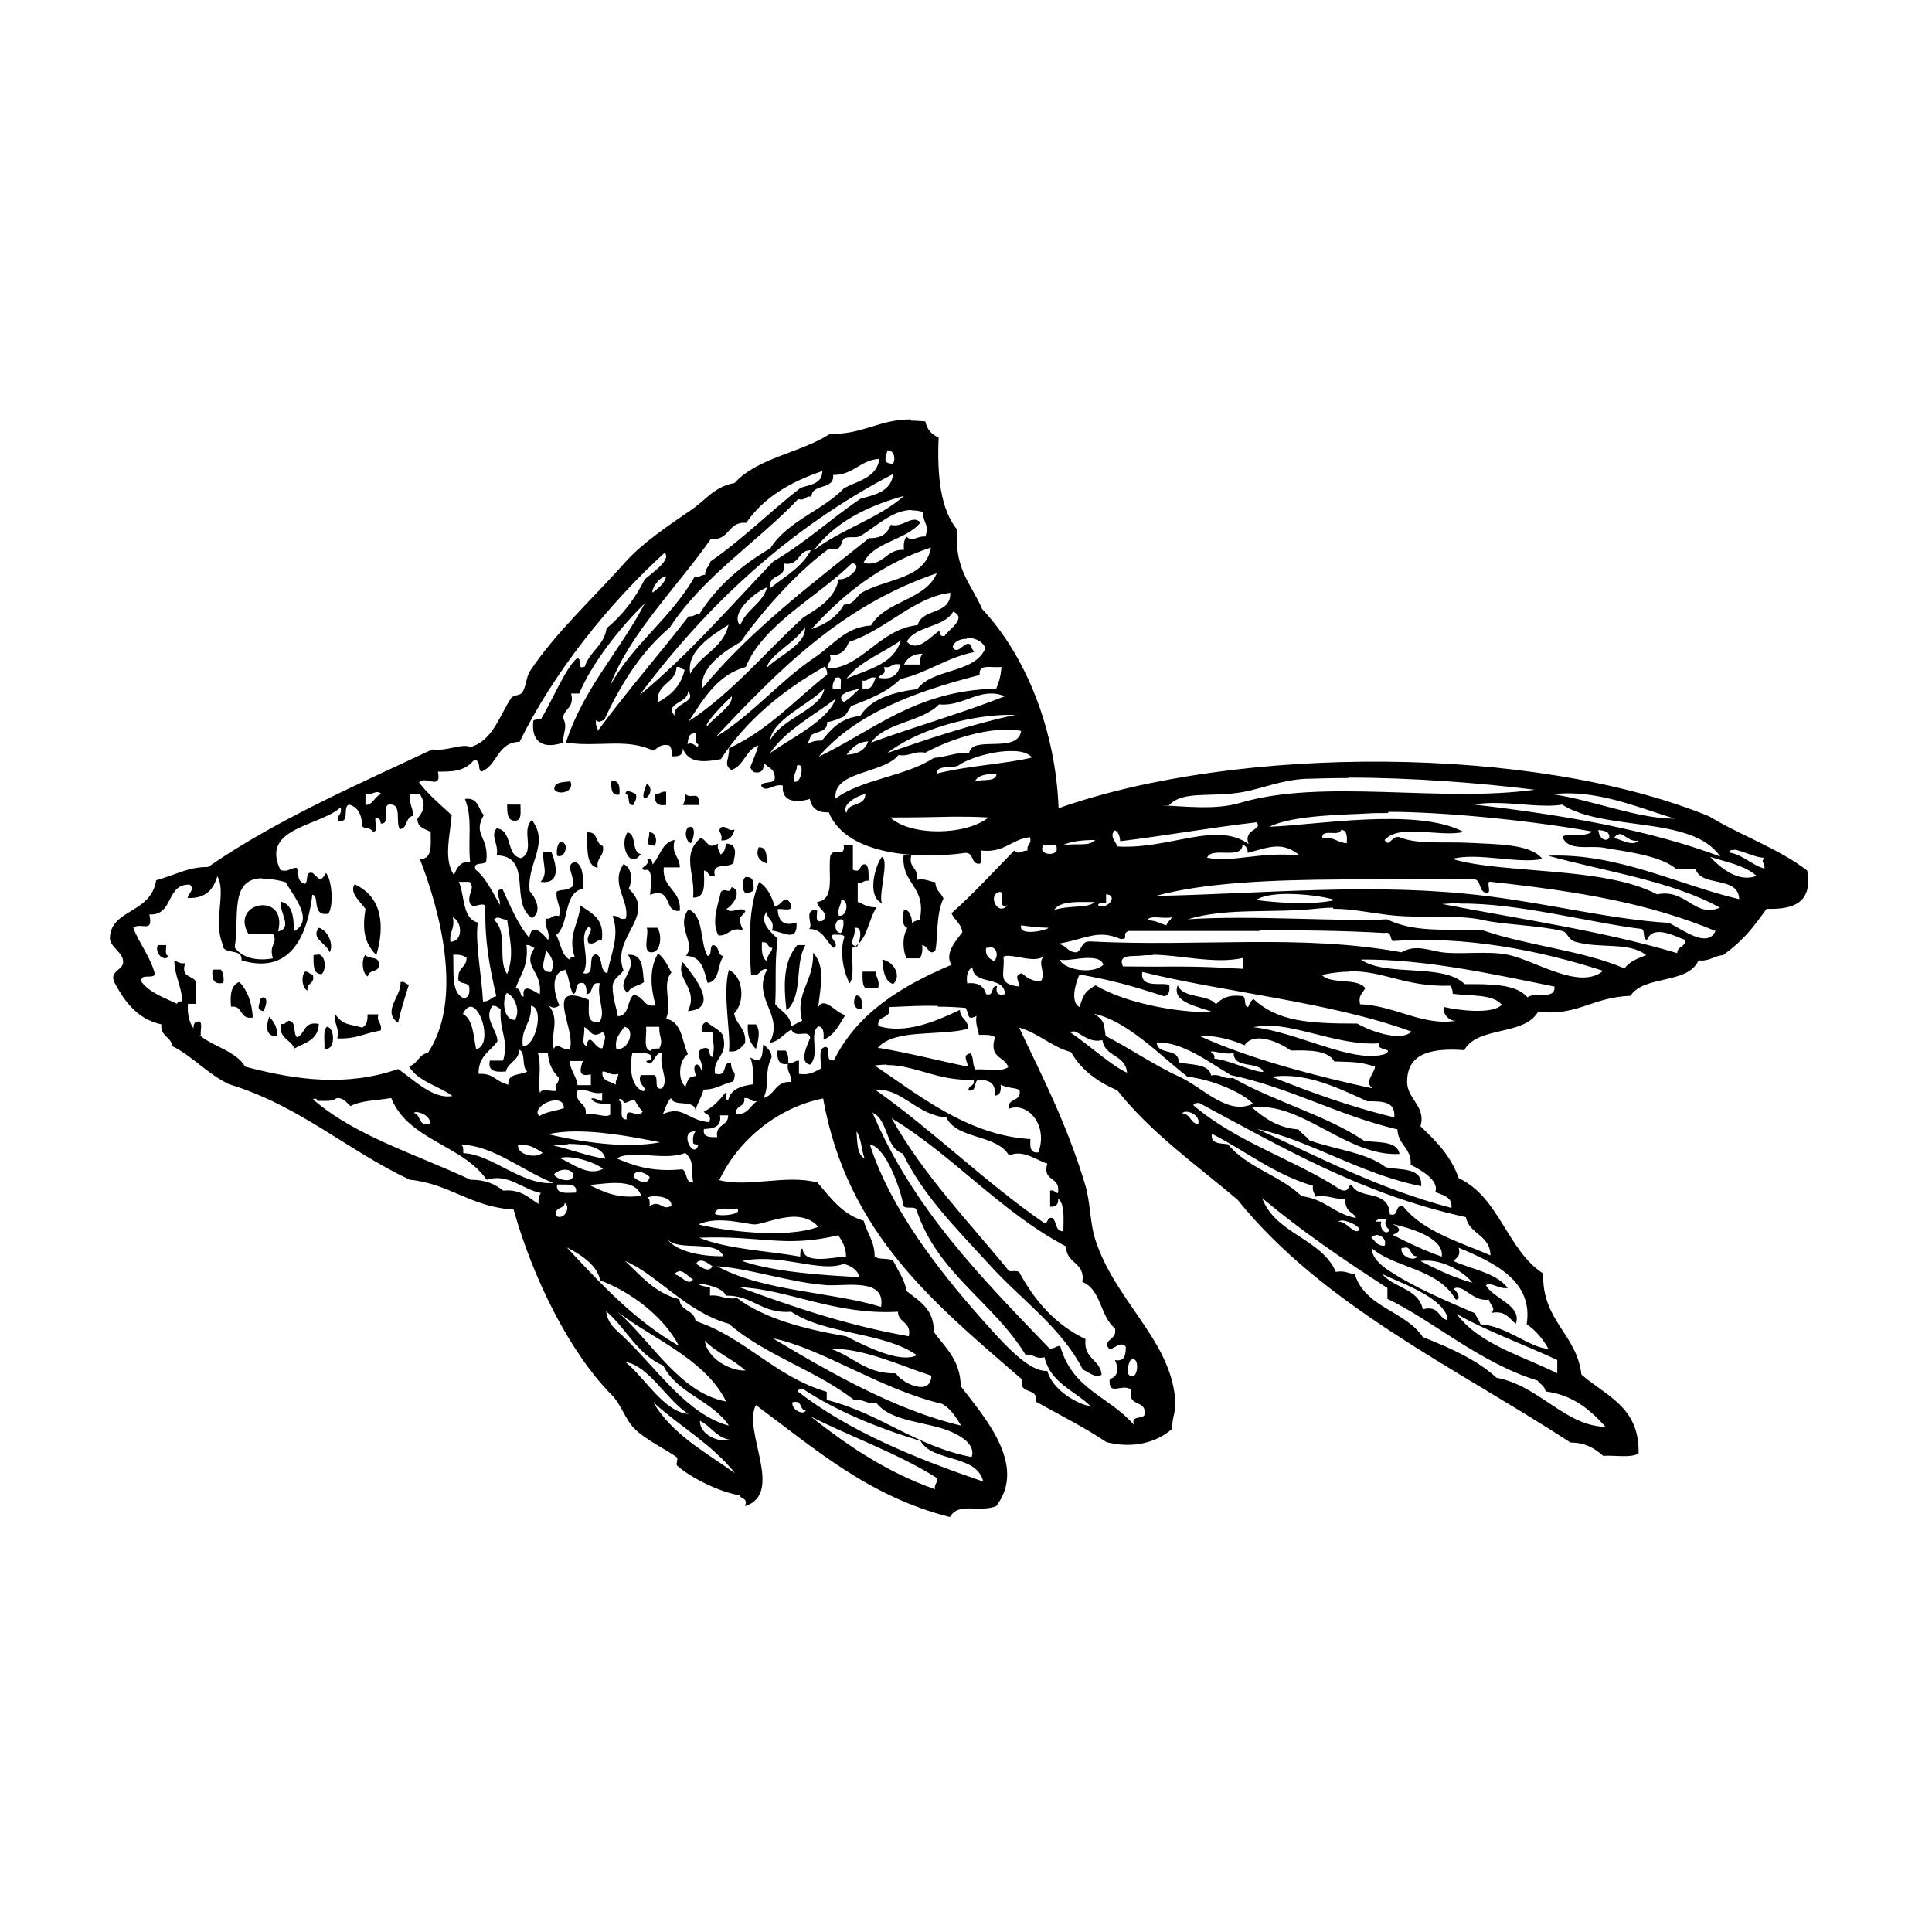 <?xml version="1.0" encoding="UTF-8" standalone="no"?>
<!-- Created with Inkscape (http://www.inkscape.org/) -->
<svg xmlns:dc="http://purl.org/dc/elements/1.1/" xmlns:cc="http://creativecommons.org/ns#" xmlns:rdf="http://www.w3.org/1999/02/22-rdf-syntax-ns#" xmlns:svg="http://www.w3.org/2000/svg" xmlns="http://www.w3.org/2000/svg" version="1.1" width="100%" height="100%" viewBox="0 0 48 48" id="Layer_1" xml:space="preserve">
<defs id="defs455" />
<path d="m 22.63,10.42 c -0.79,-0.00 -1.20,0.38 -2.01,0.36 -0.72,0.47 -1.80,0.59 -2.37,1.22 -0.51,0.09 -0.73,0.44 -1.08,0.67 -0.57,0.39 -1.22,0.83 -1.63,1.29 -0.78,0.88 -1.75,1.77 -2.37,2.71 -0.10,0.15 -0.10,0.41 -0.20,0.54 -0.05,0.07 -0.22,0.06 -0.27,0.13 -0.30,0.46 -0.46,1.06 -1.01,1.22 -0.21,-0.10 -0.58,0.11 -0.95,0.06 -1.92,0.90 -3.89,1.76 -5.57,2.92 -0.51,0.00 -0.78,0.19 -1.29,0.33 -0.13,0.83 -1.11,0.71 -1.15,1.42 -0.01,0.24 0.33,0.36 0.33,0.61 0.00,0.22 -0.38,0.22 -0.20,0.54 0.25,0.46 0.56,0.88 1.15,1.01 -0.03,0.30 0.24,0.30 0.27,0.54 0.52,0.26 0.88,0.70 1.42,0.95 1.74,0.53 2.93,1.64 4.48,2.37 1.00,0.10 1.52,0.68 2.58,0.74 0.48,1.71 1.39,3.55 2.44,4.61 0.23,0.23 0.33,0.59 0.54,0.81 0.28,0.30 0.85,0.56 1.08,0.74 0.03,0.02 -0.03,0.17 0,0.20 0.36,0.32 1.09,0.67 1.56,0.74 0.02,0.10 0.21,0.05 0.13,0.27 0.99,-0.32 -0.07,-1.87 0.27,-2.51 1.45,1.07 2.80,2.27 4.82,2.78 0.22,-0.38 0.70,-0.10 1.15,-0.27 0.79,-1.03 -0.33,-2.25 -0.88,-2.98 -0.01,-0.66 -0.39,-0.96 -0.67,-1.35 0.01,-0.57 -0.36,-0.76 -0.67,-1.01 -0.06,-0.29 -0.21,-0.50 -0.33,-0.74 -0.09,-0.11 -0.38,-0.02 -0.47,-0.13 -0.00,-0.37 -0.19,-0.57 -0.27,-0.88 -0.54,-0.16 -0.82,-0.57 -1.15,-0.95 -0.77,-0.21 -1.71,0.13 -2.44,-0.06 0.49,-1.03 1.48,-1.81 2.58,-2.03 0.60,3.38 2.82,5.14 4.95,6.99 -0.10,0.39 0.41,0.17 0.33,0.54 0.59,0.33 1.21,0.64 1.76,1.01 0.68,0.17 1.26,-0.00 1.63,-0.33 0.00,-0.35 0.13,-0.42 0.06,-0.88 -0.19,-1.39 -1.48,-2.34 -1.96,-3.80 -0.15,-0.45 -0.12,-0.95 -0.27,-1.42 -0.46,-1.53 -1.12,-2.78 -1.63,-3.87 0.49,0.14 0.79,0.47 1.29,0.61 0.25,0.44 0.66,0.74 1.15,0.95 0.84,1.06 1.95,1.84 2.98,2.71 2.13,2.64 5.39,4.16 8.28,6.04 0.37,0.00 0.61,0.15 0.81,0.33 0.28,-0.02 0.69,0.06 0.88,-0.06 0.03,-1.16 -0.82,-1.43 -1.42,-1.96 -0.12,-1.02 -0.98,-1.32 -0.95,-2.51 -0.90,-0.58 -1.08,-1.89 -2.10,-2.37 -0.19,-0.55 -0.56,-0.92 -0.95,-1.29 0.15,-0.47 -0.32,-0.68 -0.33,-1.08 -0.01,-0.66 0.47,-0.88 1.42,-0.81 0.32,-0.60 1.49,-0.35 1.83,-0.95 1.02,0.10 1.32,-0.36 2.30,-0.40 0.33,-0.52 1.43,-0.28 1.69,-0.88 0.28,0.03 0.37,-0.11 0.61,-0.13 0.48,-0.35 0.71,-0.63 1.08,-1.15 0.67,0.02 1.15,-0.15 1.01,-0.95 -0.71,-0.55 -1.65,-0.87 -2.44,-1.35 -4.35,-1.78 -11.73,-1.77 -16.16,-0.20 -0.07,-1.94 -0.81,-3.79 -1.90,-4.95 -0.25,-0.60 -0.71,-1.00 -0.61,-1.96 -0.42,-0.50 -0.51,-1.33 -0.47,-2.30 -0.17,-0.07 -0.29,-0.20 -0.33,-0.40 -0.13,-0.01 -0.25,-0.02 -0.36,-0.02 z m -0.58,0.77 c 0.19,-0.01 0.20,0.27 0.13,0.33 -0.27,0.00 -0.17,-0.17 -0.13,-0.33 z m -0.20,0.20 c -0.06,0.48 -0.53,0.55 -0.88,0.74 -0.54,0.56 -1.40,0.81 -1.83,1.49 -0.71,0.42 -1.32,0.93 -1.76,1.63 -0.12,-0.00 -0.14,0.08 -0.27,0.06 -0.74,0.96 -1.54,1.87 -2.26,2.85 0.02,-0.07 -0.07,-0.10 -0.04,-0.27 0.08,0.08 0.10,0.02 0.20,0 0.41,-0.89 0.92,-1.70 1.63,-2.30 0.84,-1.28 2.15,-2.10 3.19,-3.19 0.19,0.05 0.17,-0.09 0.33,-0.06 0.01,-0.34 0.57,-0.15 0.54,-0.54 0.52,4.07e-4 0.66,-0.37 1.15,-0.40 z m -1.42,0.33 c -0.01,0.30 -0.30,0.32 -0.54,0.40 -0.76,0.59 -1.43,1.27 -2.24,1.83 -0.02,0.12 -0.14,0.17 -0.13,0.33 -0.12,-0.00 -0.14,0.08 -0.27,0.06 -0.58,1.02 -1.54,1.67 -2.10,2.71 0.48,-1.30 1.68,-2.47 2.51,-3.66 0.48,0.05 0.41,-0.44 0.88,-0.40 0.43,-0.63 1.10,-1.02 1.90,-1.29 z m 1.76,0.06 c -0.05,0.42 -0.43,0.51 -0.81,0.61 -0.74,0.50 -1.38,1.10 -2.17,1.56 -1.08,1.13 -2.11,2.32 -3.32,3.32 1.68,-2.25 3.72,-4.15 6.31,-5.50 z m 0.27,0.54 c -0.63,0.56 -1.56,0.83 -2.24,1.35 0.51,-0.68 1.30,-1.09 2.24,-1.35 z m 0.19,0.36 c 0.09,-0.00 0.18,0.01 0.28,0.04 0.01,0.32 0.17,0.30 0.06,0.61 -0.21,-0.02 -0.32,0.15 -0.47,0 -0.05,0.07 -0.08,0.18 -0.06,0.33 -0.47,-0.02 -0.48,0.42 -1.01,0.33 0.26,-0.54 1.06,-0.56 1.42,-1.01 -0.21,-0.21 -0.43,0.14 -0.74,0.06 -0.08,0.21 -0.23,0.34 -0.54,0.33 -1.45,1.16 -2.95,2.29 -4.14,3.73 -0.07,-0.50 0.52,-0.91 0.95,-1.15 0.45,-0.65 1.33,-1.68 2.17,-2.30 0.03,-0.02 0.15,0.01 0.20,0 0.14,-0.03 0.14,-0.23 0.20,-0.27 0.13,-0.07 0.28,-2.72e-4 0.40,-0.06 0.38,-0.22 0.78,-0.64 1.27,-0.65 z m 0.48,0.92 c -0.14,0.82 -1.17,0.77 -1.76,1.15 -0.11,0.11 -0.17,0.27 -0.40,0.27 -0.17,0.30 -0.45,0.49 -0.81,0.61 0.79,-0.87 1.72,-1.62 2.98,-2.03 z m -2.98,0.06 c -0.22,0.43 -0.65,0.66 -1.01,0.95 -0.07,-0.38 0.42,-0.21 0.33,-0.61 0.41,0.07 0.34,-0.33 0.67,-0.33 z m -3.66,0.06 c 0.24,0.15 -0.29,0.52 -0.47,0.67 -0.24,0.48 -0.55,0.89 -0.95,1.22 -0.06,0.43 -0.42,0.57 -0.54,0.95 -0.24,0.10 -0.04,-0.23 -0.20,-0.20 -0.27,0.22 -0.65,1.12 -0.88,1.49 -0.01,0.02 -0.19,0.02 -0.20,0.06 -0.06,0.53 0.25,0.71 0.74,0.54 -0.00,-0.28 0.12,-0.37 0,-0.61 0.02,-0.25 0.29,-0.24 0.20,-0.61 l 0.20,0 c 0.30,-0.72 0.99,-1.62 1.63,-2.24 -0.62,1.19 -1.52,2.10 -1.96,3.46 0.80,0.12 1.51,-0.12 2.17,0.20 0.12,-0.06 0.17,-0.18 0.40,-0.13 0.05,0.06 0.07,0.15 0.06,0.27 0.17,0.01 0.29,-0.02 0.27,-0.20 0.14,0.36 0.48,0.36 0.95,0.27 0.64,-0.98 1.54,-1.71 2.58,-2.30 0.03,0.05 0.07,0.11 0.06,0.20 -0.79,0.62 -1.46,1.38 -2.44,1.83 0.02,0.26 -0.15,0.41 0.06,0.54 0.32,-0.10 0.35,-0.50 0.67,-0.61 -0.05,0.19 -0.13,0.36 -0.20,0.54 0.03,0.06 0.05,0.12 0.13,0.13 0.17,0.02 0.22,-0.09 0.20,-0.27 0.05,0.14 0.25,0.15 0.27,0.33 0.08,0.28 -0.28,0.12 -0.33,0.27 0.12,0.20 0.32,-0.07 0.54,0 -0.04,0.43 0.37,0.42 0.67,0.33 0.04,0.22 0.19,0.35 0.47,0.33 0.44,1.09 2.27,1.17 3.39,1.01 0.22,-0.01 0.14,0.26 0.33,0.27 0.14,0.01 0.03,-0.24 0.06,-0.33 0.59,0.07 0.75,-0.28 1.22,-0.33 0.05,0.19 -0.09,0.17 -0.06,0.33 -0.16,0.00 -0.21,0.12 -0.33,0 -0.51,0.52 -1.01,1.07 -1.56,1.56 0.07,0.17 0.24,0.25 0.27,0.47 -0.13,0.18 -0.46,0.52 -0.27,0.81 -1.23,0.52 -2.34,1.19 -2.92,2.37 -0.24,0.06 -0.06,-0.29 -0.20,-0.33 -0.21,0.01 -0.11,0.33 -0.13,0.54 -0.14,0.07 -0.27,0.17 -0.54,0.13 l 0,-0.33 c -0.12,-0.00 -0.14,0.08 -0.27,0.06 -0.05,0.23 0.10,0.26 0.06,0.47 -0.38,-0.02 -0.39,0.33 -0.67,0.40 0.16,-0.33 0.01,-0.64 0.20,-1.01 -0.00,-0.17 -0.12,-0.23 -0.20,-0.33 -0.05,0.13 0.04,0.56 -0.33,0.33 0.07,0.17 0.08,0.41 0.06,0.67 -0.29,0.04 -0.55,0.12 -0.61,0.40 -0.07,-0.01 -0.05,-0.12 -0.06,-0.20 -0.15,0.18 -0.30,0.37 -0.54,0.47 0.02,0.10 0.21,0.05 0.13,0.27 -0.53,-0.04 -0.65,-0.43 -1.15,-0.20 0.06,-0.14 0.10,-0.30 0.20,-0.40 0.07,0.24 0.61,0.01 0.61,0.33 0.02,-0.17 0.12,-0.27 0.20,-0.54 0.32,0.00 0.48,-0.15 0.74,-0.20 0.10,-0.32 -0.05,-0.16 -0.06,-0.47 -0.24,-0.02 -0.06,0.38 -0.40,0.27 -0.04,-0.42 0.34,-0.42 0.20,-0.95 -0.09,-0.15 -0.27,-0.21 -0.40,-0.33 -0.08,0.02 -0.13,0.08 -0.13,0.20 0.02,0.09 0.17,0.05 0.27,0.06 0.01,0.31 0.07,0.32 0,0.61 -0.13,-0.02 -0.00,-0.31 -0.27,-0.20 -0.20,0.12 0.07,0.32 0,0.54 -0.10,-0.29 -0.26,-0.13 -0.13,0.13 -0.18,0.03 -0.19,0.03 -0.27,0.27 -0.20,-0.17 -0.17,-0.66 0.06,-0.81 -0.15,-0.32 -0.14,-0.80 -0.54,-0.88 0.16,-0.40 -0.12,-0.84 0.13,-1.15 -0.09,-0.17 -0.18,-0.36 -0.33,-0.47 -0.20,0.32 -0.21,0.78 -0.06,1.29 -0.32,0.04 -0.23,-0.17 -0.54,-0.27 -0.18,0.13 -0.10,0.52 -0.40,0.54 -0.04,-0.24 -0.13,-0.45 -0.13,-0.74 0.01,-0.21 0.18,-0.26 0.27,-0.40 -0.32,-0.84 0.85,-1.36 0.13,-2.03 0.10,-0.21 0.08,-0.53 -0.13,-0.61 -0.34,0.49 0.16,0.92 0.06,1.35 -0.19,0.05 -0.17,-0.09 -0.33,-0.06 0.19,0.50 -0.06,0.98 -0.13,1.42 -0.20,-0.04 -0.10,-0.39 -0.27,-0.47 -0.26,0.00 0.01,0.55 -0.33,0.47 0.20,-0.37 -0.14,-0.91 0.13,-1.15 0.18,0.06 -0.09,0.21 0,0.40 0.19,0.05 0.17,-0.09 0.33,-0.06 0.08,-0.56 -0.26,-0.68 -0.54,-0.88 0.01,0.39 -0.33,0.74 -0.13,1.29 -0.07,-0.01 -0.12,0.01 -0.13,0.06 -0.20,-0.11 -0.22,-0.40 -0.33,-0.61 0.34,-0.27 0.16,-1.06 0.67,-1.15 0.00,-0.29 -0.00,-0.58 -0.20,-0.67 -0.28,0.08 0.00,0.33 -0.06,0.61 -0.18,0.13 -0.25,0.06 -0.40,0.13 -0.03,0.26 0.12,0.33 0.06,0.61 -0.19,-0.05 -0.17,0.09 -0.33,0.06 -0.04,0.25 0.11,0.29 0.06,0.54 -0.09,-0.11 -0.41,-0.50 -0.47,-0.06 -0.29,-0.34 -0.47,-0.79 -0.67,-1.22 -0.24,0.06 -0.04,0.20 -0.06,0.40 -0.18,-0.30 -0.33,-0.65 -0.61,-0.88 -0.06,-0.21 0.22,-0.09 0.27,-0.20 0.08,-0.62 -0.35,-0.65 -0.06,-1.15 -0.14,-0.14 -0.13,-0.45 -0.47,-0.40 0.20,0.48 0.07,0.99 0.13,1.56 -0.26,-0.01 -0.33,0.16 -0.40,0.33 -0.28,-0.39 -0.08,-1.07 -0.06,-1.49 -0.28,-0.26 -0.57,-0.50 -0.81,-0.81 0.15,-0.19 0.57,0.22 0.47,-0.27 0.28,-0.00 0.64,0.02 0.88,-0.27 0.21,-0.06 0.09,0.22 0.20,0.27 0.40,-0.15 0.39,-0.73 0.95,-0.74 0.83,-1.70 2.21,-3.44 3.66,-4.75 z m 4.68,0.27 c 0.30,0.05 -0.10,0.44 -0.33,0.40 -0.11,0.49 -0.50,0.71 -0.88,0.95 -0.95,0.86 -1.75,1.86 -2.85,2.58 0.37,-0.55 0.70,-1.15 1.42,-1.35 0.42,-1.05 1.78,-1.74 2.64,-2.58 z m 2.10,0.26 c -0.29,0.67 -1.27,0.67 -1.63,1.29 -0.64,0.04 -0.93,0.48 -1.42,0.81 -0.84,0.56 -1.54,1.42 -2.44,1.96 1.55,-1.64 3.11,-3.26 5.50,-4.07 z m -6.72,0.07 c -0.04,0.19 -0.20,0.29 -0.33,0.40 -0.06,-0.04 0.14,-0.39 0.33,-0.40 z m 2.51,0.27 c -0.12,0.42 -0.53,0.55 -0.67,0.95 -0.26,-0.29 0.33,-0.81 0.67,-0.95 z m 4.55,0.13 c 0.02,0.57 -0.70,0.38 -0.81,0.81 -0.96,0.10 -1.40,1.08 -2.24,1.08 -0.02,-0.16 0.12,-0.14 0.06,-0.33 0.28,0.01 0.40,-0.14 0.47,-0.33 0.90,-0.29 1.63,-1.12 2.51,-1.22 z m 0.06,0.47 c 0.39,0.16 -0.13,0.47 -0.20,0.61 -0.11,0.02 -0.12,-0.05 -0.13,-0.13 -0.22,0.14 -0.55,0.56 -0.81,0.27 0.22,-0.40 0.91,-0.34 1.15,-0.74 z m -5.57,0.33 c -0.13,0.59 -0.70,0.74 -0.95,1.22 -0.11,-0.56 0.53,-0.95 0.95,-1.22 z m 1.90,0.06 c 0.04,0.43 -0.64,0.70 -0.95,1.01 0.06,-0.32 0.72,-0.63 0.95,-1.01 z m 4.02,0.26 c 0.20,0.00 0.42,0.11 0.46,0.27 -0.27,0.63 -1.31,0.49 -1.69,1.01 -0.61,0.08 -1.15,0.24 -1.42,0.67 -0.47,0.04 -0.72,0.32 -0.95,0.61 -0.41,-0.02 -0.42,0.28 -0.27,-0.13 0.13,-0.11 0.41,-0.07 0.40,-0.33 0.15,-0.02 0.28,-0.08 0.40,-0.13 0.09,-0.06 0.13,-0.18 0.20,-0.27 0.45,-0.17 0.90,-0.35 1.22,-0.67 0.67,-0.15 1.14,-0.53 1.83,-0.67 -0.01,-0.05 -0.06,-0.06 -0.06,-0.13 -0.12,-0.27 -0.34,0.27 -0.47,0 0.04,-0.14 0.19,-0.20 0.35,-0.20 z m -1.64,0.07 c -0.17,0.59 -0.81,0.72 -1.35,0.95 0.33,-0.43 0.90,-0.63 1.35,-0.95 z m 0.54,0.33 c -0.05,0.06 -0.07,0.15 -0.06,0.27 l -0.40,0 c 0.08,-0.16 0.22,-0.27 0.47,-0.27 z m -0.61,0.26 c 0.02,2.57e-4 0.04,0.00 0.06,0.01 -0.05,0.24 -0.19,0.39 -0.54,0.33 0.02,-0.10 0.21,-0.05 0.13,-0.27 0.18,0.04 0.19,-0.08 0.33,-0.07 z m -5.46,0.07 c 0.07,0.00 0.09,0.06 0.16,0.07 -0.09,0.40 -0.35,0.64 -0.67,0.81 -0.03,-0.49 0.44,-0.45 0.47,-0.88 0.01,-0.00 0.02,-0.00 0.03,-0.00 z m 7.70,0 c 0.01,-9.02e-4 0.03,-2.07e-4 0.05,0 0.09,9.95e-4 0.19,0.01 0.28,0.00 -0.01,0.20 -0.06,0.38 -0.13,0.54 -1.99,0.04 -3.03,1.03 -4.41,1.69 0.93,-1.08 2.40,-1.62 4.00,-2.03 -0.02,-0.16 0.07,-0.20 0.20,-0.20 z m -3.73,0.26 c 0.12,-0.00 0.05,0.17 0.07,0.28 l -0.20,0 c -0.02,-0.14 0.04,-0.17 0.06,-0.27 0.02,-0.00 0.04,-0.01 0.06,-0.01 z m 0.86,0.00 c 0.02,-0.00 0.05,0.00 0.08,0.01 -0.07,0.12 -0.08,0.32 -0.33,0.27 l 0,-0.20 c 0.13,0.02 0.14,-0.07 0.25,-0.08 z m -1.20,0.28 c -0.08,0.52 -1.07,0.73 -1.35,1.29 0.07,-0.53 0.93,-0.87 1.35,-1.29 z m 0.88,0 c -0.13,0.11 -0.24,0.25 -0.40,0.33 -0.23,-0.21 0.24,-0.29 0.40,-0.33 z m -4.27,0.06 c 0.25,0.29 -0.38,0.28 -0.33,0.61 -0.27,-0.32 0.36,-0.31 0.33,-0.61 z m 7.56,0.06 c 0.10,0.00 0.20,0.02 0.31,0.07 -1.06,0.42 -2.23,0.75 -3.32,1.15 0.36,-0.51 1.25,-0.50 1.69,-0.95 0.51,0.05 0.87,-0.28 1.31,-0.27 z m -6.47,0.07 c 0.04,0.23 -0.43,0.51 -0.61,0.74 -0.10,-0.03 0.41,-0.56 0.61,-0.74 z m 2.58,0.06 c -0.18,0.53 -1.07,0.96 -1.63,1.35 0.40,-0.58 1.07,-0.92 1.63,-1.35 z m 4.26,0.40 c 0.07,-0.00 0.14,-0.00 0.21,0 -1.09,0.23 -2.27,0.63 -3.19,0.95 0.71,-0.54 1.89,-0.92 2.97,-0.95 z m -0.08,0.37 c 0.15,-0.00 0.29,0.00 0.43,0.03 -0.09,0.58 -1.21,0.10 -1.29,0.54 -0.35,-0.01 -0.56,0.11 -0.88,0.13 -0.69,0.46 -1.78,0.52 -2.44,1.01 -0.08,-0.69 1.19,-0.61 1.56,-1.08 0.29,0.04 0.38,-0.11 0.67,-0.06 0.51,-0.28 1.28,-0.55 1.94,-0.57 z m -7.68,0.09 c 0.00,-8.8e-5 0.02,-0.00 0.03,0 0.00,0.10 -0.03,0.25 0.06,0.27 -0.01,0.17 -0.11,-0.09 -0.27,0 0.02,-0.12 0.02,-0.27 0.17,-0.27 z m 4.31,0.20 c -0.07,0.21 -0.26,0.32 -0.54,0.33 0.13,-0.15 0.26,-0.32 0.54,-0.33 z m 3.50,0.24 c 0.03,-0.00 0.06,-4.54e-4 0.09,0 0.21,0.00 0.39,0.05 0.48,0.16 -0.65,0.16 -1.58,0.20 -2.37,0.40 0.01,-0.23 0.37,-0.12 0.54,-0.20 0.21,-0.16 0.79,-0.35 1.26,-0.36 z m -5.23,0.35 c 0.15,-0.02 0.06,0.46 -0.10,0.41 -0.04,-0.20 0.06,-0.24 0.06,-0.40 0.01,-0.00 0.02,-0.00 0.03,-0.01 z m 4.92,0.21 c -0.01,0.23 -0.37,0.12 -0.54,0.20 0.07,-0.17 0.30,-0.19 0.54,-0.20 z m 8.74,0.10 c 1.57,-0.00 3.25,0.13 4.63,0.30 -2.35,0.33 -5.26,-0.29 -7.33,0.33 -0.61,0.18 -1.38,0.08 -1.94,0.06 l 0.18,0 c 0.35,-0.38 1.02,-0.19 1.83,-0.33 0.50,-0.09 0.96,-0.30 1.56,-0.33 0.34,-0.01 0.70,-0.02 1.07,-0.02 z m -18.28,0.09 c -0.01,3.71e-4 -0.02,1.78e-4 -0.03,0.00 -0.01,0.19 -0.00,0.37 0.20,0.33 0.01,-0.18 0.00,-0.34 -0.16,-0.34 z m -1.05,0.00 c -0.16,0.03 -0.40,-0.00 -0.40,0.20 0.09,0.16 0.52,0.07 0.40,-0.20 z m 1.90,0.06 c -0.30,0.70 0.31,0.21 0,0 z m -0.48,0.19 c -0.03,0.00 -0.05,0.02 -0.05,0.07 0.14,0.01 0.01,0.30 0.20,0.27 0.02,-0.09 0.09,-0.12 0.06,-0.27 -0.02,-0.01 -0.14,-0.08 -0.21,-0.07 z m 0.91,0.01 c -0.09,0.00 -0.12,0.07 -0.22,0.06 -0.03,0.21 0.05,0.30 0.27,0.27 l 0,-0.33 c -0.01,-0.00 -0.02,-0.00 -0.04,0 z m -7.13,0.01 c 0.03,-0.00 0.07,0.01 0.11,0.05 -0.18,0.04 -0.19,0.26 -0.40,0.27 l 0,-0.27 c 0.14,0.02 0.21,-0.05 0.29,-0.05 z m 29.59,0.03 c 0.94,0.00 1.86,0.39 2.65,0.63 -0.94,-0.00 -2.02,-0.46 -3.05,-0.61 0.13,-0.01 0.27,-0.02 0.40,-0.02 z m -28.73,0.02 0.20,0 c 0.16,0.24 0.10,0.42 -0.06,0.61 -0.00,0.23 0.19,0.25 0.33,0.33 0.00,0.31 0.05,0.69 -0.27,0.67 0.50,1.28 1.09,3.49 0.20,4.82 -0.23,0.03 -0.25,0.28 -0.47,0.33 0.22,0.38 0.73,0.48 1.08,0.74 -0.49,0.09 -0.97,-0.42 -1.35,-0.67 -1.27,0.44 -2.52,0.28 -3.80,-0.06 -0.37,-0.62 -1.50,-0.49 -1.42,-1.56 l 0.20,0 0,-0.54 c -0.06,-0.17 -0.39,-0.10 -0.27,-0.47 -0.14,0.02 -0.17,-0.04 -0.27,-0.06 0.01,0.39 0.18,0.62 0.20,1.01 -0.07,-0.01 -0.12,0.01 -0.13,0.06 -0.31,-0.15 -0.67,-0.27 -0.88,-0.54 -0.06,-0.24 0.29,-0.06 0.33,-0.20 -0.12,-0.44 -0.38,-0.74 -0.54,-1.15 0.19,-0.15 0.51,0.16 0.40,-0.33 0.62,0.03 0.40,-0.77 1.01,-0.74 0.12,0.12 -0.02,0.19 -0.06,0.33 0.45,0.02 0.64,-0.21 0.74,-0.54 0.23,0.40 -0.11,1.10 0.13,1.69 0.00,0.29 0.50,0.07 0.47,0.40 1.33,0.40 1.66,-0.82 1.76,-1.63 0.19,0.01 -0.03,0.55 0.40,0.47 0.14,-0.23 0.08,-0.85 -0.06,-1.01 -0.15,0.24 -0.15,0.16 -0.33,0 -0.21,-0.06 -0.09,0.22 -0.20,0.27 -0.23,-0.09 -0.12,-0.27 -0.20,-0.40 -0.16,-0.00 -0.19,0.11 -0.40,0.06 -0.52,-1.06 0.98,-1.09 1.49,-1.56 0.05,0.19 -0.09,0.17 -0.06,0.33 0.31,0.08 0.10,-0.34 0.27,-0.40 0.23,0.06 0.32,0.26 0.33,0.54 0.06,0.07 0.15,-0.00 0.27,0.13 0.14,0.01 0.03,-0.24 0.06,-0.33 0.11,-0.02 0.12,0.05 0.13,0.13 0.28,0.03 -0.03,-0.53 0.27,-0.47 0.24,0.02 0.10,0.43 0.20,0.61 0.20,-0.01 0.14,-0.30 0.33,-0.33 0.01,-0.21 -0.11,-0.28 -0.06,-0.54 z m 6.79,0 c 0.00,0.11 -0.01,0.21 -0.06,0.27 l 0.40,0 c 0.03,-0.39 -0.18,-0.13 -0.33,-0.27 z m 4.48,0 c 0.00,0.32 -0.44,0.19 -0.47,0.47 -0.14,-0.19 0.24,-0.43 0.47,-0.47 z m 15.65,0.22 c 0.55,0.00 1.22,0.12 1.66,0.04 1.06,0.68 3.22,0.26 3.93,1.29 -1.79,-0.67 -3.89,-1.03 -6.11,-1.29 0.14,-0.03 0.32,-0.04 0.50,-0.04 z m -24.55,0.04 c 0.00,0.20 -0.00,0.41 0.20,0.40 0.17,-0.00 0.13,-0.22 0.13,-0.40 l -0.33,0 z m 21.90,0.18 c 1.31,-0.00 3.44,0.20 5.06,0.49 -0.20,0.16 -0.64,0.03 -0.74,0.13 0.13,0.37 0.67,0.21 1.01,0.27 0.66,0.11 1.45,0.21 1.83,0.54 l 0.47,0 c 0.15,0.45 1.06,0.15 1.08,0.74 -1.53,-0.36 -3.01,-1.15 -4.75,-1.08 1.45,0.40 3.08,0.63 4.27,1.29 -0.63,0.27 -0.83,-0.48 -1.56,-0.33 -1.32,-0.70 -3.84,-0.50 -5.09,-0.88 0.63,-0.17 1.63,0.13 2.24,0 -0.30,-0.38 -1.13,-0.36 -1.83,-0.40 -0.62,-0.03 -1.27,0.04 -1.69,-0.13 -0.22,-0.10 -0.28,0.28 -0.40,0.06 0.38,-0.42 1.36,-0.06 1.96,-0.20 -1.14,-0.62 -3.75,-0.16 -4.82,-0.13 0.59,-0.30 1.99,-0.30 2.44,-0.33 0.15,-0.01 0.31,-0.01 0.50,-0.01 z m -10.81,0.12 c 0.26,-0.00 0.53,0.00 0.87,0.02 -0.57,0.45 -1.93,0.47 -2.44,0 0.69,0.00 1.12,-0.01 1.57,-0.02 z m -10.47,0.08 c -0.29,0.26 0.09,0.77 -0.27,0.95 -0.39,-0.05 -0.20,-0.69 -0.61,-0.74 -0.17,0.19 0.06,0.39 0,0.67 0.92,0.03 0.30,1.19 0.88,1.56 0.27,-0.17 0.07,-0.53 -0.06,-0.67 -0.08,-0.69 0.50,-1.16 0.06,-1.76 z m 18.00,0.06 c 0.17,0.20 -0.34,0.15 -0.20,0.54 -0.81,-0.58 -1.97,0.14 -3.26,0.06 -0.04,-0.13 -0.21,-0.26 -0.06,-0.40 0.09,0.04 0.12,0.14 0.13,0.27 1.15,-0.14 2.25,-0.34 3.39,-0.47 z m -14.08,0.12 c -0.01,3.43e-4 -0.02,0.00 -0.04,0.00 -0.11,0.11 -0.06,0.35 0.06,0.40 0.05,-0.04 0.16,-0.41 -0.02,-0.41 z m 0.80,0.00 c -0.00,4.28e-4 -0.01,3.86e-4 -0.02,0.00 -0.12,0.12 0.04,0.12 0,0.33 0.21,0.01 0.29,-0.11 0.33,-0.27 -0.17,0.05 -0.17,-0.07 -0.30,-0.07 z m 15.39,0.07 c 0.14,0.01 0.14,0.17 0.13,0.33 -0.23,-0.01 -0.32,-0.17 -0.61,-0.13 -0.02,-0.25 0.42,-0.02 0.47,-0.20 z m 6.38,0 c 0.12,0.02 0.29,0.02 0.27,0.20 -0.11,0.12 -0.26,-0.02 -0.27,-0.20 z m -25.08,0.06 c -0.01,5.5e-5 -0.03,0.00 -0.05,0.00 0.03,0.34 -0.05,0.82 0.27,0.88 -0.04,-0.27 0.17,-0.27 0.13,-0.54 -0.18,-0.04 -0.12,-0.34 -0.35,-0.34 z m 0.96,0.00 c -0.21,0.30 0.05,0.94 0.33,0.54 -0.24,-0.05 -0.09,-0.49 -0.33,-0.54 z m 0.54,0 c 0.01,0.22 -0.15,0.32 0.13,0.33 0.07,-0.06 0.06,-0.34 -0.13,-0.33 z m 24.10,0.04 c 0.13,3.92e-4 0.28,0.22 0.48,0.16 -0.13,0.17 -0.45,-0.03 -0.61,-0.06 0.04,-0.06 0.08,-0.09 0.12,-0.09 z m -22.81,0.09 c -0.51,0.42 -0.14,0.89 -0.20,1.49 0.33,0.01 0.27,-0.36 0.27,-0.67 0.13,8.83e-4 0.08,0.18 0.27,0.13 -0.09,-0.36 0.36,-0.17 0.47,-0.33 -0.03,-0.04 0.18,-0.47 -0.20,-0.47 -0.00,0.12 -0.04,0.22 -0.13,0.27 -0.02,-0.09 -0.09,-0.12 -0.06,-0.27 -0.25,0.14 -0.24,-0.03 -0.40,-0.13 z m -0.67,0.06 c -0.31,0.07 -0.35,0.41 -0.54,0.61 -0.00,-0.08 -0.02,-0.16 -0.13,-0.13 0.09,0.17 -0.26,0.21 -0.06,0.27 0.20,-0.08 0.16,0.32 0.13,0.61 0.59,-0.20 0.31,0.45 0.74,0.40 0.04,-0.53 -0.44,-0.54 -0.40,-1.08 l 0.40,0 c 0.00,-0.27 -0.22,-0.32 -0.13,-0.67 z m 10.46,0 c -0.17,0.17 -0.42,0.07 -0.81,0.13 0.21,-0.10 0.50,-0.13 0.81,-0.13 z m -13.29,0.06 c -0.00,2.33e-4 -0.01,5.39e-4 -0.02,0.00 -0.05,0.07 -0.08,0.18 -0.06,0.33 0.20,0.09 0.31,-0.32 0.11,-0.34 -0.00,-3.93e-4 -0.01,-2.33e-4 -0.02,0 z m 12.26,0.06 c 0.04,0.00 0.08,0.02 0.07,0.07 0.07,0.23 -0.49,0.20 -0.33,-0.06 0.06,0.02 0.18,-0.01 0.26,-0.00 z m -5.22,0.00 c 0.05,0.34 -0.22,0.03 -0.33,0.27 -0.07,0.43 0.14,1.09 -0.33,1.15 -0.00,0.17 0.36,0.30 0.13,0.47 -0.20,0.06 -0.12,-0.15 -0.13,-0.27 -0.37,-0.03 -0.07,0.39 -0.20,0.47 0.35,0.00 0.41,0.30 0.61,0.47 0.19,-0.10 -0.17,-0.28 0,-0.33 0.10,0.01 0.25,-0.02 0.27,0.06 -0.13,0.35 -0.02,0.89 0.13,1.15 0.13,-0.18 0.04,-0.59 0.06,-0.88 0.38,-0.15 0.39,-0.68 0.61,-1.01 -0.29,0.01 -0.37,-0.12 -0.47,-0.13 l 0,-0.47 c 0.12,0.01 0.14,-0.07 0.27,-0.06 0.00,-0.16 0.01,-0.32 -0.06,-0.40 -0.20,-0.05 -0.08,0.23 -0.33,0.13 l 0,-0.61 -0.20,0 z m 9.91,0 c 0.08,0.02 0.13,0.08 0.13,0.20 0.58,-0.16 0.86,-0.28 1.29,0.06 -1.05,-0.09 -1.67,0.19 -2.30,0.06 0.11,-0.29 0.88,0.07 0.88,-0.33 z m -12.02,0.06 c -0.08,0.19 -0.00,0.34 0.20,0.40 -0.00,-0.20 0.00,-0.41 -0.20,-0.40 z m 24.23,0.06 c 0.18,0.01 0.55,0.21 0.76,0.20 -0.11,0.13 0.00,0.08 0,0.27 -0.33,-0.09 -0.52,-0.34 -0.88,-0.40 0.01,-0.05 0.05,-0.07 0.11,-0.06 z m -29.59,0.06 c 0.00,0.35 0.13,0.53 -0.06,0.74 0.53,0.07 0.38,-0.46 0.27,-0.74 l -0.20,0 z m 8.96,0.06 c -0.07,0.75 0.58,0.77 0.40,1.63 -0.39,0.03 -0.49,0.57 -0.33,0.95 l 0.33,0 c 0.05,-0.07 0.08,-0.18 0.06,-0.33 0.15,0.02 0.18,0.29 0.33,0.13 0.07,-0.37 0.01,-0.88 0.20,-1.29 -0.06,-0.14 -0.20,-0.20 -0.20,-0.40 -0.15,-0.02 -0.25,-0.10 -0.47,-0.06 0.07,-0.32 -0.21,-0.28 -0.13,-0.61 l -0.20,0 z m -0.54,0.06 c -0.17,0.21 -0.38,0.98 0,1.15 -0.09,-0.22 0.19,-1.07 0,-1.15 z m 20.58,0 c 0.41,0.13 0.86,0.21 1.15,0.47 -0.45,0.18 -0.91,-0.21 -1.15,-0.47 z M 18.55,21.79 c -0.01,3.43e-4 -0.02,2.12e-4 -0.03,0.00 -0.09,0.08 -0.09,0.32 0,0.40 0.09,0.00 0.14,-0.03 0.20,-0.06 0.01,-0.18 0.01,-0.34 -0.16,-0.34 z m -12.04,0.04 c 0.15,-0.00 0.35,0.02 0.59,0.09 0.18,0.34 0.73,0.94 0.20,1.22 -0.00,-0.35 -0.03,-0.68 -0.33,-0.74 -0.02,0.29 0.31,0.66 -0.06,0.74 0.25,-1.00 -1.21,-0.74 -0.74,0.06 l 0.61,0 c 0.14,0.25 -0.11,0.25 0,0.61 -0.38,0.07 -0.75,0.00 -0.95,-0.27 0.13,-0.74 -0.15,-1.71 0.69,-1.72 z m 27.65,0.01 c 0.81,0.00 1.65,0.01 2.49,0.01 0.15,0.04 0.09,0.30 0.27,0.33 0.18,0.04 -0.04,-0.32 0.13,-0.27 2.21,0.24 3.94,0.54 5.57,1.22 -0.19,0.44 -0.80,-0.02 -1.15,-0.20 -1.46,-0.09 -2.93,-0.47 -4.55,-0.67 -2.76,-0.34 -5.40,-0.06 -8.21,0 1.21,-0.33 2.85,-0.40 4.64,-0.41 0.26,-0.00 0.53,-0.00 0.81,-0.00 z m -22.77,0.07 0.27,0 c 0.15,0.15 -0.02,0.26 0,0.47 0.04,0.27 0.31,0.00 0.40,0.13 -0.02,0.86 0.09,1.45 0.27,2.24 -0.12,0.02 -0.17,0.14 -0.33,0.13 -0.03,-0.62 -0.20,-1.45 -0.13,-1.96 -0.39,-0.10 -0.32,-0.67 -0.47,-1.01 z m 7.47,0 c -0.30,0.72 -0.24,1.70 -0.20,2.30 0.25,0.07 0.19,-0.16 0.40,-0.13 -0.39,0.75 0.44,1.12 0.06,1.83 0.25,-0.04 0.35,-0.23 0.54,-0.33 0.12,0.24 0.42,-0.03 0.47,0.20 -0.04,0.12 -0.31,0.62 0,0.67 0.25,-0.26 -0.04,-0.77 0.20,-0.95 0.14,0.01 0.14,0.17 0.13,0.33 0.27,-0.11 0.39,-0.37 0.54,-0.61 -0.23,-0.05 -0.52,-0.48 -0.67,-0.20 0.05,-0.50 0.19,-1.01 -0.13,-1.35 0.03,0.72 -0.46,1.00 -0.27,1.69 -0.10,0.03 -0.17,0.10 -0.27,0.13 -0.03,-0.28 -0.26,-0.37 -0.40,-0.54 0.03,-0.58 -0.02,-0.96 0.06,-1.63 -0.14,-0.13 -0.48,-0.41 -0.27,-0.67 -0.00,0.21 0.21,0.19 0.13,0.47 0.28,0.03 0.64,0.31 0.61,-0.20 -0.29,0.09 -0.45,-0.00 -0.47,-0.33 0.12,-0.03 0.40,0.09 0.33,-0.13 -0.17,-0.27 -0.20,0.02 -0.40,0.06 -0.08,-0.25 -0.18,-0.48 -0.40,-0.61 z m -10.05,0.06 c -0.14,0.21 0.15,0.44 0.27,0.61 -0.07,0.46 -0.06,0.82 0.27,1.15 0.21,-0.71 0.16,-1.44 -0.54,-1.76 z m 9.37,0.06 c -0.06,0.22 -0.15,0.00 -0.27,0.13 -0.06,0.29 -0.25,0.75 -0.06,1.08 0.27,0.02 0.27,-0.22 0.61,-0.13 -0.16,-0.37 -0.06,-0.28 0.06,-0.47 -0.12,-0.14 -0.36,0.09 -0.47,-0.06 0.15,-0.07 0.41,-0.45 0.13,-0.54 z m 6.65,0.13 c 0.19,-0.01 -0.08,0.44 0.20,0.33 -0.23,0.29 -0.51,-0.25 -0.20,-0.33 z m 7.15,0.05 c 0.42,-0.00 0.90,0.06 1.19,0.15 -0.57,0.14 -1.54,0.06 -1.96,0 0.14,-0.10 0.43,-0.15 0.77,-0.15 z m -4.50,0.01 c 0.31,0.01 0.05,0.40 -0.20,0.27 0.01,-0.07 0.12,-0.05 0.20,-0.06 l 0,-0.20 z m -6.58,0.13 c 0.21,0.01 0.15,0.44 -0.06,0.40 -0.04,-0.20 0.06,-0.24 0.06,-0.40 z m 5.89,0.06 c 0.03,-7.86e-4 0.07,-2.4e-5 0.11,0 0.10,6.4e-5 0.20,0.00 0.30,0 -0.18,0.17 -0.63,0.07 -1.01,0.20 0.10,-0.16 0.33,-0.19 0.59,-0.20 z m 9.48,0.04 c 1.44,-0.02 3.25,0.48 4.52,0.63 0.09,0.04 0.01,0.26 0.13,0.27 0.16,-0.42 0.80,-0.03 0.95,0 0.01,0.19 -0.20,0.15 -0.20,0.33 -1.89,-0.56 -3.89,-0.84 -5.84,-1.22 0.14,-0.01 0.28,-0.02 0.43,-0.02 z m -3.14,0.13 c 0.46,-0.00 0.78,0.08 1.35,0.15 0.78,0.10 1.72,-0.02 2.37,0.13 0.46,0.11 1.39,0.13 1.96,0.27 0.14,0.03 0.14,0.21 0.33,0.27 0.64,0.18 1.32,-0.01 1.76,0.33 -0.21,0.08 -0.42,0.16 -0.54,0.33 -1.04,-0.45 -2.41,-0.56 -3.53,-0.95 -0.98,-0.03 -1.69,0.06 -2.37,-0.27 -0.98,0.07 -3.37,-0.11 -4.95,0 0.98,-0.30 2.11,-0.14 3.26,-0.27 0.12,-0.01 0.24,-0.02 0.34,-0.02 z m -16.03,0.02 c -0.32,0.44 0.21,0.83 -0.06,1.15 0.40,-0.00 0.45,0.36 0.54,0.67 0.31,-0.04 0.24,-0.47 0.40,-0.67 -0.17,-0.00 -0.09,-0.26 -0.27,-0.27 -0.09,0.04 -0.01,0.26 -0.13,0.27 -0.20,-0.33 -0.08,-1.00 -0.47,-1.15 z m 5.36,0 c -0.03,0.14 -0.09,0.43 0.13,0.47 0.14,-0.08 0.04,-0.49 -0.13,-0.47 z m 6.22,0.19 c 0.13,-0.00 0.31,0.03 0.43,0.00 -0.02,0.08 -0.11,0.10 -0.13,0.20 -0.26,-0.08 -0.20,-0.10 -0.47,-0.13 0.02,-0.05 0.09,-0.07 0.17,-0.07 z m -17.43,0.00 c 0.23,0.10 0.27,0.60 -0.06,0.61 -0.03,-0.26 0.12,-0.33 0.06,-0.61 z m 1.13,0.01 c 0.05,0.00 0.11,0.05 0.22,0.05 0.07,0.53 0.18,0.87 0,1.35 -0.25,-0.35 0.04,-1.03 -0.33,-1.35 0.04,-0.04 0.08,-0.06 0.11,-0.05 z m 8.53,0.05 c 0.01,6.56e-4 0.02,0.00 0.04,0.00 0.02,0.15 -0.01,0.26 -0.06,0.33 -0.18,-0.00 -0.18,-0.35 0.02,-0.34 z m 4.46,0.14 c 0.25,0.03 0.31,0.05 0.67,0.06 0.07,0.03 -0.75,0.25 -0.67,-0.06 z m -4.10,0.06 c 0.19,0.00 0.07,0.42 0.02,0.47 -0.26,-0.06 -0.01,-0.23 -0.06,-0.47 0.01,-0.00 0.02,-0.00 0.04,-0.00 z m -13.35,0.00 c -0.21,0.27 0.20,0.39 0.27,0.61 0.11,-0.18 -0.04,-0.55 -0.27,-0.61 z m 8.15,0 c 0.06,0.18 -0.13,0.63 0.13,0.61 0.23,-0.01 0.25,-0.46 0.13,-0.61 l -0.27,0 z m 15.21,0.06 c 1.04,8e-6 2.07,0.01 3.12,0.07 0.18,-0.04 0.13,0.14 0.20,0.20 1.79,-0.13 3.62,0.22 5.23,0.74 -0.59,0.49 -1.66,-0.25 -2.37,-0.40 -0.48,-0.10 -1.18,0.00 -1.63,-0.06 -0.31,-0.04 -0.66,-0.21 -1.01,0 -2.51,-0.46 -5.00,-0.13 -7.74,-0.27 -0.22,-0.01 -0.19,0.21 -0.33,0.27 -0.26,0.01 -0.25,-0.24 -0.54,-0.20 0.76,-0.11 1.03,-0.39 1.63,-0.13 0.24,-0.00 -0.00,-0.12 0.20,-0.20 1.14,0.00 2.21,-0.00 3.26,-0.00 z M 18.98,23.41 c 0.11,0.00 0.09,0.14 0.21,0.14 -0.02,0.12 -0.14,0.17 -0.13,0.33 -0.13,-0.06 -0.14,-0.26 -0.13,-0.47 0.02,-0.00 0.04,-0.00 0.05,-0.00 z m -5.86,0.07 c 0.07,0.00 0.09,0.06 0.16,0.07 -0.32,0.49 0.20,0.55 0.13,1.15 -0.11,-0.04 -0.45,-0.33 -0.40,0.06 -0.12,-0.00 -0.04,-0.22 -0.20,-0.20 0.11,-0.34 0.33,-0.56 0.27,-1.08 0.01,-0.00 0.02,-0.00 0.03,-0.00 z m -9.20,0.00 c -0.09,0.23 0.19,0.43 0.27,0.27 -0.10,-0.01 -0.06,-0.16 -0.06,-0.27 l -0.20,0 z m 15.89,0 c -0.34,0.39 -0.35,0.94 -0.27,1.63 0.43,-0.40 0.19,-1.14 0.47,-1.63 l -0.20,0 z m 4.78,0.05 c 0.19,0.00 0.22,0.23 0.11,0.35 -0.11,-0.06 -0.23,-0.12 -0.20,-0.33 0.03,-0.00 0.06,-0.01 0.09,-0.01 z m -11.03,0.08 c 0.14,0.14 0.24,0.32 0.13,0.54 -0.34,0.01 -0.13,-0.33 -0.13,-0.54 z m -5.67,0.11 c -0.03,-0.00 -0.06,0.00 -0.10,0.01 0.00,0.22 -0.02,0.48 0.20,0.47 0.12,-0.09 0.11,-0.48 -0.09,-0.49 z m 20.75,0.00 c 0.66,0.00 1.54,0.24 2.24,0.08 l 0,0.27 c -1.48,-0.09 -1.64,-0.04 -2.98,-0.06 -0.15,-0.32 0.27,-0.24 0.47,-0.27 0.08,-0.01 0.17,-0.01 0.27,-0.01 z m -17.33,0.00 c 0.01,-0.00 0.03,-4.49e-4 0.05,0 0.09,0.00 0.17,0.03 0.23,0.07 0.01,0.24 -0.20,0.24 -0.20,0.47 -0.05,0.23 0.25,0.11 0.27,0.27 0.01,0.15 -0.01,0.25 -0.13,0.27 -0.33,-0.12 -0.25,-0.65 -0.27,-1.08 0.01,-0.00 0.03,-0.00 0.05,-0.00 z m 4.36,0.00 c -0.02,-0.00 -0.04,1.49e-4 -0.07,0.00 0.28,0.38 -0.36,0.69 0,0.95 0.05,-0.17 0.27,-0.17 0.40,-0.27 -0.04,-0.29 -0.01,-0.66 -0.33,-0.68 z m -6.59,0.00 c -0.11,0.12 -0.08,0.48 0.06,0.54 0.01,-0.19 0.32,-0.08 0.27,-0.33 -0.00,-0.17 -0.25,-0.10 -0.33,-0.20 z m 15.98,0.03 c 0.25,0.00 0.63,0.16 0.86,0.02 -0.15,0.19 0.08,0.39 -0.06,0.61 -0.22,0.00 -0.35,-0.09 -0.47,-0.20 -0.21,0.04 -0.08,0.18 -0.06,0.33 -0.59,-0.06 -0.35,-0.33 -0.40,-0.74 0.04,-0.02 0.09,-0.03 0.15,-0.02 z m 1.95,0.05 c 0.19,-0.00 0.36,0.02 0.40,0.17 -0.27,0.26 -1.00,0.11 -1.08,-0.13 0.13,0.04 0.42,-0.03 0.67,-0.04 z m -5.09,0.04 c 0.02,0.27 0.05,0.53 0.27,0.61 0.22,-0.20 0.02,-0.56 -0.27,-0.61 z m 11.88,0 c 1.59,-0.02 3.33,0.37 4.82,0.67 0.03,0.35 -0.51,0.12 -0.67,0.27 -0.28,-0.34 -0.93,-0.33 -1.56,-0.33 -0.53,-0.53 -1.95,-0.17 -2.58,-0.61 z m -16.84,0.06 c -0.19,0.43 0.41,0.66 0.13,1.22 0.83,-0.06 0.12,-0.91 -0.13,-1.22 z m 7.20,0.13 c 0.02,0.47 0.79,0.19 0.81,0.67 -0.17,0.04 -0.24,-0.02 -0.20,-0.20 -0.17,-0.02 -0.05,0.26 -0.27,0.20 -0.05,-0.19 -0.19,-0.30 -0.47,-0.27 -0.03,-0.21 0.02,-0.34 0.13,-0.40 z m -18.88,0.06 c -0.02,0.23 0.02,0.38 0.27,0.33 0.02,-0.15 -0.01,-0.26 -0.06,-0.33 l -0.20,0 z m 8.76,0 c 0.10,0.16 0.10,0.43 0.20,0.61 0.13,-0.04 0.01,-0.34 0.27,-0.27 0.05,0.06 0.07,0.15 0.06,0.27 0.19,-0.01 0.08,-0.32 0.33,-0.27 -0.08,0.38 0.16,0.70 0,0.95 -0.35,0.08 -0.26,-0.27 -0.27,-0.54 -1.15,-0.47 -0.32,0.70 -0.47,1.22 -0.17,0.07 -0.32,-0.20 -0.40,0 -0.10,-0.35 0.17,-0.73 -0.13,-1.08 0.10,0.07 0.17,0.07 0.27,0 -0.12,-0.24 -0.25,-0.81 0.13,-0.88 z m 4.07,0 c -0.17,0.59 0.06,1.64 0,2.03 0.24,0.03 0.29,-0.10 0.40,-0.20 0.04,-0.38 -0.22,-0.45 -0.27,-0.74 0.28,-0.29 0.23,-0.92 -0.13,-1.08 z m 15.42,0.04 c 0.88,-0.01 1.36,0.39 2.50,0.36 0.03,0.05 0.07,0.11 0.06,0.20 0.43,0.06 1.00,-0.00 1.22,0.27 -0.21,0.25 -1.10,0.14 -1.42,0.06 -0.09,0.06 0.06,0.36 0.29,0.34 -0.83,0.14 -1.53,-0.38 -2.39,-0.41 -0.05,-0.23 0.07,-0.28 0.13,-0.40 -0.20,-0.27 -0.86,-0.08 -1.08,-0.33 0.25,-0.05 0.48,-0.08 0.68,-0.08 z m -25.92,0.01 c -0.01,-4.58e-4 -0.02,-2.63e-4 -0.03,0.00 -0.11,0.11 -0.07,0.42 0.06,0.47 -0.03,-0.21 0.20,-0.15 0.13,-0.40 -0.07,-0.00 -0.09,-0.06 -0.16,-0.07 z m 13.82,0.00 c -0.00,0.16 -0.01,0.32 0.06,0.40 l 0.33,0 c 0.04,-0.20 -0.06,-0.24 -0.06,-0.40 l -0.33,0 z m 6.92,0 c 2.04,0.51 4.70,0.75 6.72,1.49 -0.28,0.27 -1.06,-0.03 -1.35,-0.20 -1.21,-0.00 -1.97,-0.05 -2.58,-0.61 -0.06,0.04 -0.10,0.12 -0.13,0.20 -0.12,-0.01 -0.04,-0.23 -0.13,-0.27 -0.34,-0.05 -0.53,0.05 -0.67,0.20 -0.20,-0.26 -0.81,-0.13 -0.95,-0.47 -0.17,0.43 0.54,0.53 0.88,0.67 -0.94,0.01 -2.20,-0.24 -2.92,-0.67 -0.25,0.15 -0.29,0.19 -0.40,0.54 -0.23,-0.12 -0.11,-0.57 0,-0.81 0.85,0.15 1.32,0.29 2.10,0.54 0.11,-0.01 0.15,-0.11 0.13,-0.27 -0.11,-0.10 -0.74,0.11 -0.67,-0.33 z m -18.37,0.26 c -0.01,-4.63e-4 -0.02,-2.55e-4 -0.03,0.00 0.03,0.35 -0.47,0.72 -0.06,1.01 0.07,-0.32 0.17,-0.63 0.27,-0.95 -0.07,-0.00 -0.09,-0.06 -0.16,-0.07 z m -4.04,0.00 c -0.19,0.07 -0.23,0.30 -0.20,0.61 0.31,-0.04 0.20,0.33 0.54,0.27 -0.02,-0.37 -0.13,-0.67 -0.33,-0.88 z m 6.65,0.27 c 0.20,0.07 0.35,0.46 0.20,0.67 -0.28,0.00 -0.32,-0.48 -0.20,-0.67 z m 8.69,0.06 c -0.10,0.10 -0.09,0.38 0.13,0.33 0.01,-0.16 0.01,-0.32 -0.13,-0.33 z m -14.76,0.06 c -0.01,9.36e-4 -0.02,0.00 -0.04,0.00 -0.02,0.15 -0.14,0.29 0.06,0.33 0.04,-0.04 0.16,-0.36 -0.02,-0.34 z m 5.76,0.20 c 0.07,0.00 0.09,0.06 0.16,0.07 -0.04,0.58 0.21,0.75 0.06,1.29 l -0.33,0 c -0.06,0.28 0.16,0.29 0.40,0.27 0.05,-0.23 0.32,-0.26 0.33,-0.54 0.17,0.07 0.05,0.43 0.20,0.54 -0.16,0.10 -0.50,0.03 -0.47,0.33 -0.36,-0.10 -0.36,-0.29 -0.74,-0.27 -0.01,-0.44 0.29,-0.56 0.47,-0.81 -0.01,-0.30 -0.35,-0.55 -0.13,-0.88 0.01,-0.00 0.02,-0.00 0.03,-0.00 z m 0.91,0.00 c 0.34,0.03 0.13,1.00 -0.20,1.01 -0.06,-0.47 0.23,-0.57 0.20,-1.01 z m -1.50,0.02 c 0.28,-0.00 0.54,0.96 0.14,1.06 -0.07,-0.33 -0.07,-0.74 -0.33,-0.88 0.06,-0.12 0.12,-0.17 0.19,-0.18 z m 11.61,0.00 c 0.22,0.00 0.44,0.01 0.69,0.03 0.10,0.16 0.02,0.33 0.27,0.20 -0.03,0.22 0.04,0.31 0.06,0.47 0.16,-0.00 0.32,-0.01 0.40,0.06 -0.16,0.53 0.24,0.47 0.33,0.74 -0.16,0.13 -0.54,0.04 -0.81,0.06 -0.09,-0.08 -0.04,-0.32 -0.13,-0.40 -0.21,0.04 -0.08,0.18 -0.06,0.33 -0.74,-0.15 -1.46,-0.34 -2.24,-0.47 0.42,-0.48 1.52,-0.28 2.24,-0.47 0.01,-0.24 -0.20,-0.24 -0.20,-0.47 -0.59,0.28 -1.35,0.61 -2.03,0.40 -0.04,-0.29 0.34,-0.15 0.27,-0.47 0.47,-0.02 0.84,-0.04 1.21,-0.03 z M 8.32,25.19 c -0.03,0.26 0.12,0.33 0.06,0.61 0.50,0.01 0.60,-0.11 1.08,-0.20 0.04,-0.20 -0.11,-0.19 -0.06,-0.40 l -0.27,0 c 0.01,0.16 -0.03,0.28 -0.13,0.33 -0.34,-0.10 -0.47,-0.05 -0.67,-0.33 z m 18.88,0 c 0.82,0.19 1.60,1.01 2.30,1.56 0.64,0.07 1.39,0.41 1.63,0.67 -0.63,0.31 -1.25,-0.41 -1.83,-0.67 -0.62,-0.28 -1.25,-0.72 -1.83,-1.01 -0.05,-0.29 -0.01,-0.37 -0.27,-0.54 z M 6.69,25.26 c -0.07,0.18 -0.12,0.52 0.20,0.47 0.00,-0.22 -0.09,-0.35 -0.20,-0.47 z m -1.76,0.12 c -0.01,-0.00 -0.04,0.00 -0.07,0.01 -0.10,0.09 -0.06,0.35 0.13,0.33 -0.02,-0.11 0.06,-0.34 -0.06,-0.35 z m 2.22,0.00 c -0.01,5.12e-4 -0.03,6.16e-4 -0.04,0.00 -0.01,0.05 -0.05,0.07 -0.13,0.06 -0.06,0.38 0.25,0.37 0.33,0.61 0.26,-0.14 0.60,-0.21 0.61,-0.61 -0.38,-0.08 -0.33,0.25 -0.54,0.33 -0.11,-0.09 -0.00,-0.41 -0.22,-0.41 z m 11.43,0.07 c -0.02,0.30 0.06,0.47 0.20,0.61 0.05,-0.16 0.13,-0.46 0,-0.61 l -0.20,0 z m 12.90,0.03 c 0.81,0.00 1.85,0.51 2.79,0.44 -0.10,0.20 0.41,0.11 0.13,0.27 -0.80,0.24 -2.16,-0.55 -3.26,-0.67 0.10,-0.02 0.21,-0.03 0.33,-0.03 z m -23.36,0.03 c -0.10,0.09 -0.05,0.34 -0.06,0.54 0.28,0.08 0.27,-0.53 0.06,-0.54 z m 6.38,0 c 0.19,0.08 0.19,0.31 0.47,0.13 0.13,0.12 0.02,0.24 0,0.40 -0.18,0.06 -0.31,-0.45 -0.40,-0.06 -0.15,-0.02 -0.02,-0.33 -0.06,-0.47 z m 1.01,0 c 0.31,0.06 0.08,0.63 -0.20,0.54 -0.04,-0.29 0.11,-0.38 0.20,-0.54 z m 0.54,0 0.33,0 c -0.01,0.28 0.11,0.32 0,0.54 -0.09,-0.00 -0.19,-0.01 -0.20,0.06 -0.22,-0.02 -0.10,-0.39 -0.13,-0.61 z m 10.60,0.11 c 0.17,0.00 0.39,0.31 0.74,0.22 0.05,0.42 0.58,0.36 0.61,0.81 -0.37,-0.16 -0.96,-0.70 -1.42,-1.01 0.02,-0.01 0.04,-0.01 0.07,-0.01 z m 3.31,0.12 c 0.24,-0.01 0.72,0.11 0.96,0.23 0.24,-0.36 0.88,-0.07 1.15,0.13 0.46,-0.01 0.92,-0.01 1.08,0.27 0.47,0.02 0.61,1.36e-4 1.01,0.13 -0.00,0.15 -0.28,0.38 -0.06,0.54 -1.30,-0.28 -3.03,-0.72 -4.27,-1.29 0.02,-0.01 0.06,-0.02 0.12,-0.02 z m -1.21,0.16 c 0.63,-0.02 1.30,0.50 1.83,0.81 1.50,0.32 2.66,1.00 4.14,1.35 0.01,0.39 0.35,0.45 0.33,0.88 0.26,0.13 0.71,0.39 0.61,0.67 0.17,0.09 0.43,0.11 0.40,0.40 -1.79,-0.47 -3.27,-1.25 -4.82,-1.96 1.29,0.27 2.58,1.13 4.07,1.42 0.03,-0.48 -0.51,-0.39 -0.88,-0.47 -0.48,-0.37 -1.27,-0.44 -1.90,-0.67 -0.07,-0.10 -0.19,-0.16 -0.27,-0.27 -0.52,-0.04 -0.84,-0.28 -1.15,-0.54 1.21,-0.18 2.34,1.22 3.66,1.15 -0.06,-0.34 -0.54,-0.27 -0.88,-0.33 -0.96,-0.64 -2.23,-0.97 -3.26,-1.56 -0.25,0.04 -0.29,-0.11 -0.54,-0.06 -0.06,-0.31 -0.51,-0.25 -0.81,-0.33 0.02,-0.36 -0.50,-0.17 -0.54,-0.47 z m -9.44,0.20 c 0.00,0.19 0.02,0.38 0.27,0.33 0.02,-0.15 -0.01,-0.26 -0.06,-0.33 l -0.20,0 z m 10.79,0.02 c 0.08,-0.00 0.39,0.09 0.55,0.04 -0.00,0.41 0.62,0.19 0.74,0.47 -0.26,0.01 -0.80,-0.28 -1.22,-0.33 0.01,-0.07 -0.01,-0.12 -0.06,-0.13 -0.03,-0.03 -0.03,-0.04 -0.01,-0.04 z m -14.25,0.04 c 0.13,-0.00 0.27,-1.02e-4 0.33,0.07 0.02,0.11 -0.05,0.12 -0.13,0.13 0.17,0.23 0.20,-0.24 0.40,-0.20 -0.09,0.34 0.18,0.66 0,0.88 -0.24,0.06 -0.06,-0.29 -0.20,-0.33 l -0.33,0 c -0.11,0.24 0.22,0.34 0.06,0.40 -0.32,-0.11 -0.34,-0.62 -0.27,-0.95 0.04,1.87e-4 0.09,-0.00 0.13,-0.00 z m -2.51,0.00 0.27,0 c 0.02,0.27 0.12,0.46 0.27,0.61 0.02,0.16 -0.12,0.14 -0.06,0.33 -0.11,0.03 -0.39,-0.08 -0.40,0.06 -0.07,-0.21 0.05,-0.69 -0.06,-1.01 z m 0.81,0.20 0.33,0 c -0.06,0.18 -0.14,0.42 0.20,0.33 l 0,0.27 -0.33,0 c -0.03,-0.23 -0.18,-0.36 -0.20,-0.61 z m 7.90,0.10 c 0.68,6.42e-4 1.31,0.42 2.14,0.36 0.04,0.18 -0.13,0.13 -0.13,0.27 0.23,0.05 0.11,-0.25 0.27,-0.27 0.35,0.03 0.38,0.14 0.40,0.40 0.11,-0.01 0.15,-0.11 0.13,-0.27 0.22,0.10 0.33,0.06 0.47,0.13 0.06,0.31 -0.31,0.18 -0.27,0.47 0.45,-0.19 0.99,0.38 0.74,1.08 -0.21,0.03 -0.21,-0.14 -0.20,-0.33 -1.54,-0.09 -2.76,-1.08 -3.87,-1.83 0.10,-0.01 0.20,-0.02 0.29,-0.02 z m -7.09,0.16 c 0.16,-0.00 0.19,0.11 0.40,0.06 0.00,0.12 -0.08,0.14 -0.06,0.27 -0.13,-0.09 -0.37,-0.08 -0.33,-0.33 z m 16.96,0.11 c 0.74,0.00 1.48,0.37 2.05,0.63 0.37,-0.00 0.71,0.00 0.67,0.40 -1.13,-0.27 -2.17,-0.66 -3.05,-1.01 0.10,-0.01 0.21,-0.02 0.31,-0.02 z m -17.47,0.35 c 0.20,-0.00 0.28,0.11 0.51,0.07 l 0,0.20 c -0.12,0.00 -0.14,-0.08 -0.27,-0.06 0.06,0.13 0.26,0.14 0.47,0.13 l 0,0.27 c -0.10,0.10 -0.34,-0.05 -0.61,0 0.05,-0.32 -0.29,-0.24 -0.20,-0.61 0.03,-0.00 0.06,-0.00 0.09,-0.01 z m 7.36,0.00 c 0.01,-9.93e-4 0.03,-2.8e-4 0.05,0 0.56,0.00 0.97,0.64 1.65,0.68 0.27,0.56 1.25,0.41 1.56,0.95 0.34,-0.16 0.65,0.10 0.95,0.20 -0.12,0.42 0.25,0.33 0.27,0.61 0.01,0.26 -0.05,0.02 -0.20,0.06 l 0,0.40 c 0.14,0.01 0.21,-0.05 0.20,-0.20 0.17,0.14 0.13,0.50 0.13,0.81 -0.21,0.01 -0.16,-0.24 -0.27,-0.33 -0.15,-0.03 -0.09,0.12 -0.20,0.13 -1.48,-1.02 -2.74,-2.28 -4.21,-3.32 0.01,-0.00 0.03,-0.00 0.05,-0.00 z m -3.28,0.20 c 0.13,-0.00 0.12,0.12 0.30,0.07 -0.19,0.09 -0.23,0.35 -0.54,0.33 -0.03,-0.24 0.24,-0.16 0.20,-0.40 0.01,-0.00 0.02,-0.00 0.02,-0.00 z m -10.15,0.00 c 0.17,0.00 0.23,0.12 0.33,0.20 0.25,-0.14 0.66,-0.14 1.01,-0.20 0.42,1.05 1.77,1.16 2.37,2.03 0.54,-0.17 0.88,0.24 1.35,0.33 -0.05,0.06 -0.07,0.15 -0.06,0.27 -0.25,-0.15 -0.43,-0.37 -0.88,-0.33 -0.20,-0.16 -0.44,-0.27 -0.81,-0.27 -1.32,-0.62 -2.82,-1.07 -3.87,-1.96 -0.12,-0.04 0.07,-0.10 0.06,0 0.18,-6.8e-4 0.38,0.02 0.47,-0.06 z m 7.02,0.02 c 0.03,-0.01 0.09,0.05 0.10,0.10 0.12,0.00 0.14,-0.08 0.27,-0.06 0.06,0.09 0.11,0.20 0.20,0.27 -0.12,0.22 -0.44,-0.18 -0.40,0.20 -0.25,0.02 -0.02,-0.42 -0.20,-0.47 0.00,-0.02 0.01,-0.03 0.02,-0.03 z m -1.58,0.04 c 0.10,0.00 0.19,0.05 0.19,0.19 -0.19,0.07 -0.45,0.09 -0.61,0.20 -0.17,-0.15 0.17,-0.40 0.41,-0.39 z m 15.95,0.05 c 2.06,1.10 4.05,2.28 6.65,2.85 0.08,0.43 0.60,0.43 0.61,0.95 -0.78,-0.34 -1.67,-0.59 -2.17,-1.22 -0.23,-0.05 -0.08,0.27 -0.33,0.20 -0.03,-0.65 -0.78,-0.34 -0.95,-0.74 -0.10,0.02 -0.05,0.21 -0.27,0.13 -1.12,-0.74 -2.57,-1.17 -3.66,-2.10 0.00,-0.06 0.08,-0.05 0.13,-0.06 z m -0.30,0.23 c 0.14,0.00 0.35,0.12 0.30,0.31 -0.20,-0.02 -0.19,-0.26 -0.40,-0.27 0.01,-0.02 0.05,-0.04 0.10,-0.04 z m -19.13,0.01 c 0.12,-0.00 0.37,0.11 0.34,0.29 -0.30,0.08 -0.21,-0.23 -0.40,-0.27 0.01,-0.01 0.03,-0.02 0.06,-0.02 z m 11.35,0.02 c 0.39,0.19 0.30,0.87 0.74,1.01 0.52,1.07 1.37,1.90 2.17,2.78 0.76,0.84 1.76,1.53 2.30,2.58 0.13,0.07 0.35,0.24 0.47,0.13 -0.04,-0.38 -0.46,-0.39 -0.40,-0.88 -0.73,-0.35 -1.24,-0.92 -1.63,-1.63 -0.02,-0.09 -0.17,-0.05 -0.27,-0.06 -1.00,-1.23 -2.11,-2.36 -2.92,-3.80 1.56,0.95 2.70,2.32 4.34,3.19 -0.01,0.44 0.48,0.37 0.40,0.88 0.47,0.18 0.44,0.86 0.81,1.15 0.05,0.26 -0.16,0.24 -0.20,0.40 0.07,0.31 0.30,-0.15 0.47,0.06 -0.00,0.19 -0.02,0.38 -0.27,0.33 0.10,0.21 0.08,0.42 -0.13,0.47 -0.04,0.46 0.31,0.09 0.54,0.27 -0.11,0.41 0.32,0.26 0.33,0.54 0.05,0.25 -0.36,0.04 -0.27,0.33 -0.62,-0.72 -1.52,-0.86 -1.83,-1.96 -0.12,-0.00 -0.14,0.08 -0.27,0.06 -1.68,-1.75 -3.40,-3.48 -4.41,-5.90 z m -3.80,0.06 0.20,0 c 0.01,0.28 -0.33,0.21 -0.27,0.54 -0.19,0.01 -0.37,0.00 -0.33,-0.20 0.23,-0.01 0.44,-0.05 0.40,-0.33 z M 14.32,28.11 c 0.74,-0.00 1.57,0.17 2.08,0.27 -0.89,0.17 -2.01,-0.02 -2.78,-0.20 0.21,-0.05 0.45,-0.07 0.69,-0.07 z m 2.92,0.00 c 0.01,-2.07e-4 0.02,-0.00 0.04,0 -0.05,0.06 -0.07,0.15 -0.06,0.27 0.00,0.06 0.08,0.05 0.13,0.06 -0.11,0.40 -0.49,-0.33 -0.10,-0.33 z m 4.04,0 c 0.12,0.16 0.12,0.46 0.20,0.67 -0.19,-0.10 -0.18,-0.39 -0.20,-0.67 z m 8.83,0.06 c 0.84,0.42 1.52,1.00 2.51,1.29 -0.02,0.14 0.04,0.17 0.06,0.27 0.32,-0.05 0.46,0.07 0.74,0.06 -0.00,0.35 0.22,0.32 0.27,0.47 -0.53,-0.09 -0.78,-0.48 -1.35,-0.54 -0.52,-0.51 -1.36,-0.71 -1.83,-1.29 -0.18,-0.03 -0.45,0.00 -0.40,-0.27 z M 14.12,28.42 c 0.36,-0.00 0.86,0.05 0.92,0.37 -0.46,-0.07 -0.84,-0.23 -1.29,-0.33 0.05,-0.01 0.19,-0.02 0.36,-0.03 z m -1.14,0.02 c 0.22,0.01 0.36,0.11 0.50,0.20 -0.16,0.15 -0.64,0.06 -0.61,-0.20 0.03,-0.00 0.07,-0.00 0.10,-0.00 z m -1.53,0.00 c 0.80,0.01 1.54,0.66 2.30,0.95 -0.78,0.07 -1.54,-0.72 -2.24,-0.74 0.00,-0.09 0.01,-0.19 -0.06,-0.20 z m 10.18,0 c 0.38,0.08 0.74,1.08 0.81,1.49 0.01,0.14 0.29,0.01 0.33,0.13 0.52,1.58 1.91,2.29 2.71,3.60 0.21,-0.03 0.23,0.12 0.47,0.06 0.15,0.64 0.75,0.83 1.15,1.22 -0.33,-0.05 -0.95,-0.40 -1.08,-0.88 -0.46,0.03 -1.07,-0.66 -1.63,-1.29 -1.09,-1.23 -2.27,-2.75 -2.78,-4.34 z m -4.61,0.20 c 0.24,0.22 0.14,0.35 0.20,0.74 -0.21,0.01 -0.13,-0.27 -0.27,-0.33 -0.78,0.08 -1.25,-0.11 -1.63,-0.27 0.41,-0.23 1.15,0.07 1.69,-0.13 z m -2.94,0.11 c 0.29,0.00 0.72,0.14 0.90,0.29 -0.38,0.20 -0.78,-0.15 -1.08,-0.27 0.05,-0.01 0.11,-0.02 0.18,-0.02 z m -0.06,0.31 c 0.09,-0.00 0.18,0.02 0.22,0.11 0.03,0.27 -0.47,0.12 -0.47,0 0.05,-0.06 0.15,-0.10 0.24,-0.11 z m 1.84,0.05 c 0.09,-0.00 0.22,0.07 0.28,0.13 -0.04,0.24 -0.31,0.09 -0.40,0 0.01,-0.09 0.06,-0.12 0.12,-0.13 z m -0.57,0.28 c 0.29,-5.37e-4 0.56,0.06 0.64,0.32 -0.60,0.08 -0.93,-0.10 -1.29,-0.27 0.17,-0.01 0.41,-0.05 0.64,-0.05 z m -1.28,0.04 c 0.17,-0.00 0.33,0.00 0.30,0.20 -0.21,-0.00 -0.51,0.06 -0.47,-0.20 0.05,0.00 0.11,-5.16e-4 0.17,-0.00 z m 2.25,0.29 c 0.19,-0.00 0.44,0.06 0.42,0.24 -0.25,0.13 -0.25,-0.16 -0.54,0 0.00,-0.09 0.01,-0.19 -0.06,-0.20 0.02,-0.02 0.10,-0.04 0.18,-0.04 z m 15.09,0.04 c 0.97,0.81 2.03,1.54 3.12,2.24 l 0,0.27 c 1.12,0.53 2.29,1.59 3.73,2.03 0.06,0.09 0.18,0.13 0.20,0.27 0.69,0.09 1.11,0.46 1.49,0.88 -1.01,-0.02 -1.64,-1.02 -2.71,-1.22 -0.49,-0.45 -1.15,-0.74 -1.83,-1.01 -0.43,-0.65 -1.43,-0.73 -1.69,-1.56 -0.15,-0.02 -0.25,-0.10 -0.47,-0.06 -0.37,-0.84 -1.50,-0.94 -1.83,-1.83 z m -17.32,0.13 c 0.15,0.07 0.02,0.42 -0.20,0.33 -0.08,-0.26 0.19,-0.16 0.20,-0.33 z m 4.27,0.13 c 0.21,0.16 -0.49,0.22 -0.54,0.13 0.04,-0.23 0.51,-0.05 0.54,-0.13 z m 1.42,0.21 c 0.22,-7.41e-4 0.45,0.06 0.61,0.25 -0.81,0.31 -2.40,0.09 -2.98,-0.06 0.51,-0.23 1.21,0.01 1.42,0 0.17,-0.01 0.56,-0.18 0.94,-0.19 z m 14.74,0.05 c -0.08,0.09 -0.04,0.20 0.06,0.27 -0.06,0.18 -0.27,-0.03 -0.20,-0.20 l -0.13,0 c 0.02,-0.09 0.17,-0.05 0.27,-0.06 z m -1.14,0.04 c 0.14,-0.00 0.42,0.11 0.46,0.23 -0.14,0.16 -0.31,-0.22 -0.54,-0.20 0.01,-0.01 0.04,-0.02 0.07,-0.02 z m 1.28,0.09 c 0.32,0.08 1.29,0.31 1.22,0.81 -0.43,-0.15 -0.83,-0.34 -1.22,-0.54 0.20,-0.08 0.22,-0.16 0,-0.27 z m -13.78,0.27 c 0.09,0.14 0.20,0.29 0.20,0.54 -0.33,0.01 -1.05,0.21 -1.08,-0.20 -0.07,0.01 -0.05,0.12 -0.06,0.20 -0.84,-0.15 -1.80,-0.18 -2.51,-0.47 1.54,-0.06 2.11,0.26 3.46,-0.06 z m 13.37,0 c 0.12,0.00 0.27,0.11 0.21,0.27 -0.19,0.01 -0.23,-0.12 -0.33,-0.20 0.02,-0.04 0.07,-0.06 0.12,-0.06 z m -17.62,0.10 c 0.27,0.33 1.23,-0.00 1.40,0.43 -0.52,0.01 -1.17,-0.11 -1.40,-0.43 z m 18.34,0.21 c 0.18,-0.00 0.11,0.24 0.31,0.22 -0.09,0.15 -0.44,-0.00 -0.40,-0.20 0.03,-0.01 0.06,-0.01 0.09,-0.01 z m -20.81,0.01 c 0.17,0.09 0.74,0.38 0.81,0.81 0.70,0.26 1.55,0.85 1.96,1.63 -1.10,-0.63 -1.94,-1.54 -2.78,-2.44 z m 19.97,0 c 0.57,0.51 1.65,0.50 2.10,1.29 0.16,-0.01 -0.00,-0.25 -0.06,-0.27 0.25,-0.14 0.47,0.33 0.88,0.27 0.03,0.14 0.19,0.21 0.06,0.33 0.36,-0.07 0.44,0.14 0.61,0.27 0.16,-0.46 -0.55,-0.62 -0.74,-0.95 0.06,-0.12 0.34,0.10 0.54,0.06 -0.29,-0.38 -0.89,-0.46 -1.35,-0.67 0.07,-0.08 0.19,-0.12 0.13,-0.33 0.89,0.37 1.86,0.83 1.69,1.90 0.22,0.15 0.40,0.36 0.54,0.61 -0.47,-0.02 -1.02,-0.56 -1.69,-0.61 -0.03,-0.10 -0.10,-0.17 -0.13,-0.27 -0.74,-0.32 -1.53,-0.65 -2.17,-1.08 -0.15,-0.10 -0.40,-0.30 -0.40,-0.54 z m -15.11,0.28 c 0.75,0.00 1.53,0.31 2.00,0.12 0.19,0.05 0.34,0.15 0.40,0.33 -0.80,-0.04 -2.13,-0.12 -2.92,-0.40 0.16,-0.04 0.33,-0.05 0.51,-0.05 z m -1.54,0.04 c 0.10,0.00 0.23,0.11 0.28,0.14 -0.09,0.19 -0.33,-0.01 -0.40,-0.06 0.02,-0.06 0.07,-0.08 0.12,-0.08 z m 18.04,0 c 0.40,0.00 0.91,0.27 1.12,0.55 -0.47,-0.13 -0.88,-0.33 -1.29,-0.54 0.05,-0.01 0.10,-0.01 0.16,-0.01 z m -19.93,0.01 c 0.78,0.32 1.52,1.27 2.58,1.56 0.89,0.78 2.18,1.16 3.12,1.90 0.25,-0.04 0.29,0.11 0.54,0.06 0.38,0.50 1.30,0.46 1.90,0.74 0.17,0.08 0.58,0.29 0.47,0.61 -1.40,-0.27 -2.26,-1.08 -3.60,-1.42 l 0,-0.20 c -1.29,-0.38 -2.01,-1.34 -3.26,-1.76 -0.03,-0.28 -0.38,-0.24 -0.40,-0.54 -0.61,-0.15 -0.95,-0.58 -1.35,-0.95 z m 2.30,0.13 c 0.87,0.07 1.77,0.40 2.71,0.47 0.48,0.03 1.47,-0.19 1.35,0.54 -1.23,-0.38 -2.93,-0.38 -4.07,-1.01 z m -0.95,0.12 c 0.12,-0.00 0.26,0.17 0.34,0.21 -0.12,0.18 -0.31,-0.12 -0.47,-0.13 0.04,-0.05 0.08,-0.07 0.12,-0.07 z m 17.46,0.07 c 0.27,0.14 0.82,0.33 1.22,0.61 0.15,0.10 0.42,0.33 0.40,0.54 -0.23,-0.05 -0.20,-0.38 -0.61,-0.27 -0.11,-0.52 -0.73,-0.53 -1.01,-0.88 z m -16.97,0.25 c 0.00,-4.89e-4 0.01,-5.64e-4 0.02,0 0.14,0.00 0.59,0.10 0.64,0.29 0.69,-0.01 0.89,0.46 1.63,0.40 0.83,0.57 2.30,0.50 3.12,1.08 -0.43,0.22 -1.32,-0.25 -1.76,-0.47 -1.04,-0.18 -2.01,-0.43 -2.71,-0.95 -0.30,0.05 -0.40,-0.09 -0.67,-0.06 l 0,-0.20 c -0.25,-0.05 -0.31,-0.08 -0.26,-0.08 z m 1.01,0.08 c 1.19,0.05 2.37,0.70 3.93,0.61 0.00,0.28 0.34,0.24 0.27,0.61 -1.53,-0.27 -2.88,-0.73 -4.21,-1.22 z m -3.12,0.54 c 0.76,0.66 2.24,1.19 2.78,2.30 -1.19,-0.22 -1.88,-1.56 -2.78,-2.30 z m -0.20,0.06 c 0.50,0.42 0.77,1.07 1.42,1.35 0.34,0.69 1.21,0.86 1.63,1.49 -1.03,-0.27 -1.79,-1.41 -2.58,-2.17 -0.19,-0.19 -0.43,-0.33 -0.47,-0.67 z m 21.12,0.06 c 0.77,0.44 1.68,0.76 2.51,1.15 l 0,0.33 c -0.88,-0.44 -1.95,-0.72 -2.51,-1.49 z m -16.98,0.61 c 1.23,0.25 2.65,1.26 4.21,1.63 0.21,0.12 0.34,0.33 0.47,0.54 -1.62,-0.38 -3.28,-1.33 -4.68,-2.17 z m -1.69,0.06 c 0.28,0.29 0.70,0.46 1.01,0.74 -0.34,0.02 -0.94,-0.27 -1.01,-0.74 z m 3.12,0.20 c 0.82,-0.02 1.74,0.42 2.51,0.67 -0.02,0.56 -0.79,0.14 -0.88,-0.06 -0.76,0.02 -1.06,-0.43 -1.63,-0.61 z m 7.51,0.26 c 0.17,-0.02 0.12,0.41 0.02,0.41 -0.24,0.06 -0.12,-0.35 -0.06,-0.40 0.01,-0.00 0.02,-0.00 0.03,-0.01 z m -12.60,0.07 c 0.58,0.09 1.01,0.93 1.56,1.29 -0.61,-0.06 -1.06,-0.88 -1.56,-1.29 z m 4.41,0.67 c 0.84,0.55 1.83,0.96 2.92,1.29 0.31,0.54 1.39,0.32 1.56,1.01 -1.69,-0.58 -3.32,-1.24 -4.61,-2.24 0.00,-0.06 0.08,-0.05 0.13,-0.06 z m -0.18,0.32 c 0.16,-0.00 0.10,0.21 0.25,0.21 -0.05,0.14 -0.37,-0.02 -0.33,-0.20 0.03,-0.01 0.06,-0.01 0.08,-0.01 z m -3.54,0.01 c 0.66,0.60 1.47,1.05 2.03,1.76 -0.73,-0.52 -1.56,-0.96 -2.03,-1.76 z m 3.87,0.33 c 0.85,0.45 2.25,0.95 3.19,1.56 0.00,0.12 -0.08,0.14 -0.06,0.27 -1.22,-0.43 -2.19,-1.10 -3.12,-1.83 z m -2.71,0.13 c 0.27,0.13 0.40,0.41 0.74,0.47 -0.22,0.08 -0.75,-0.10 -0.74,-0.47 z" />
</svg>
